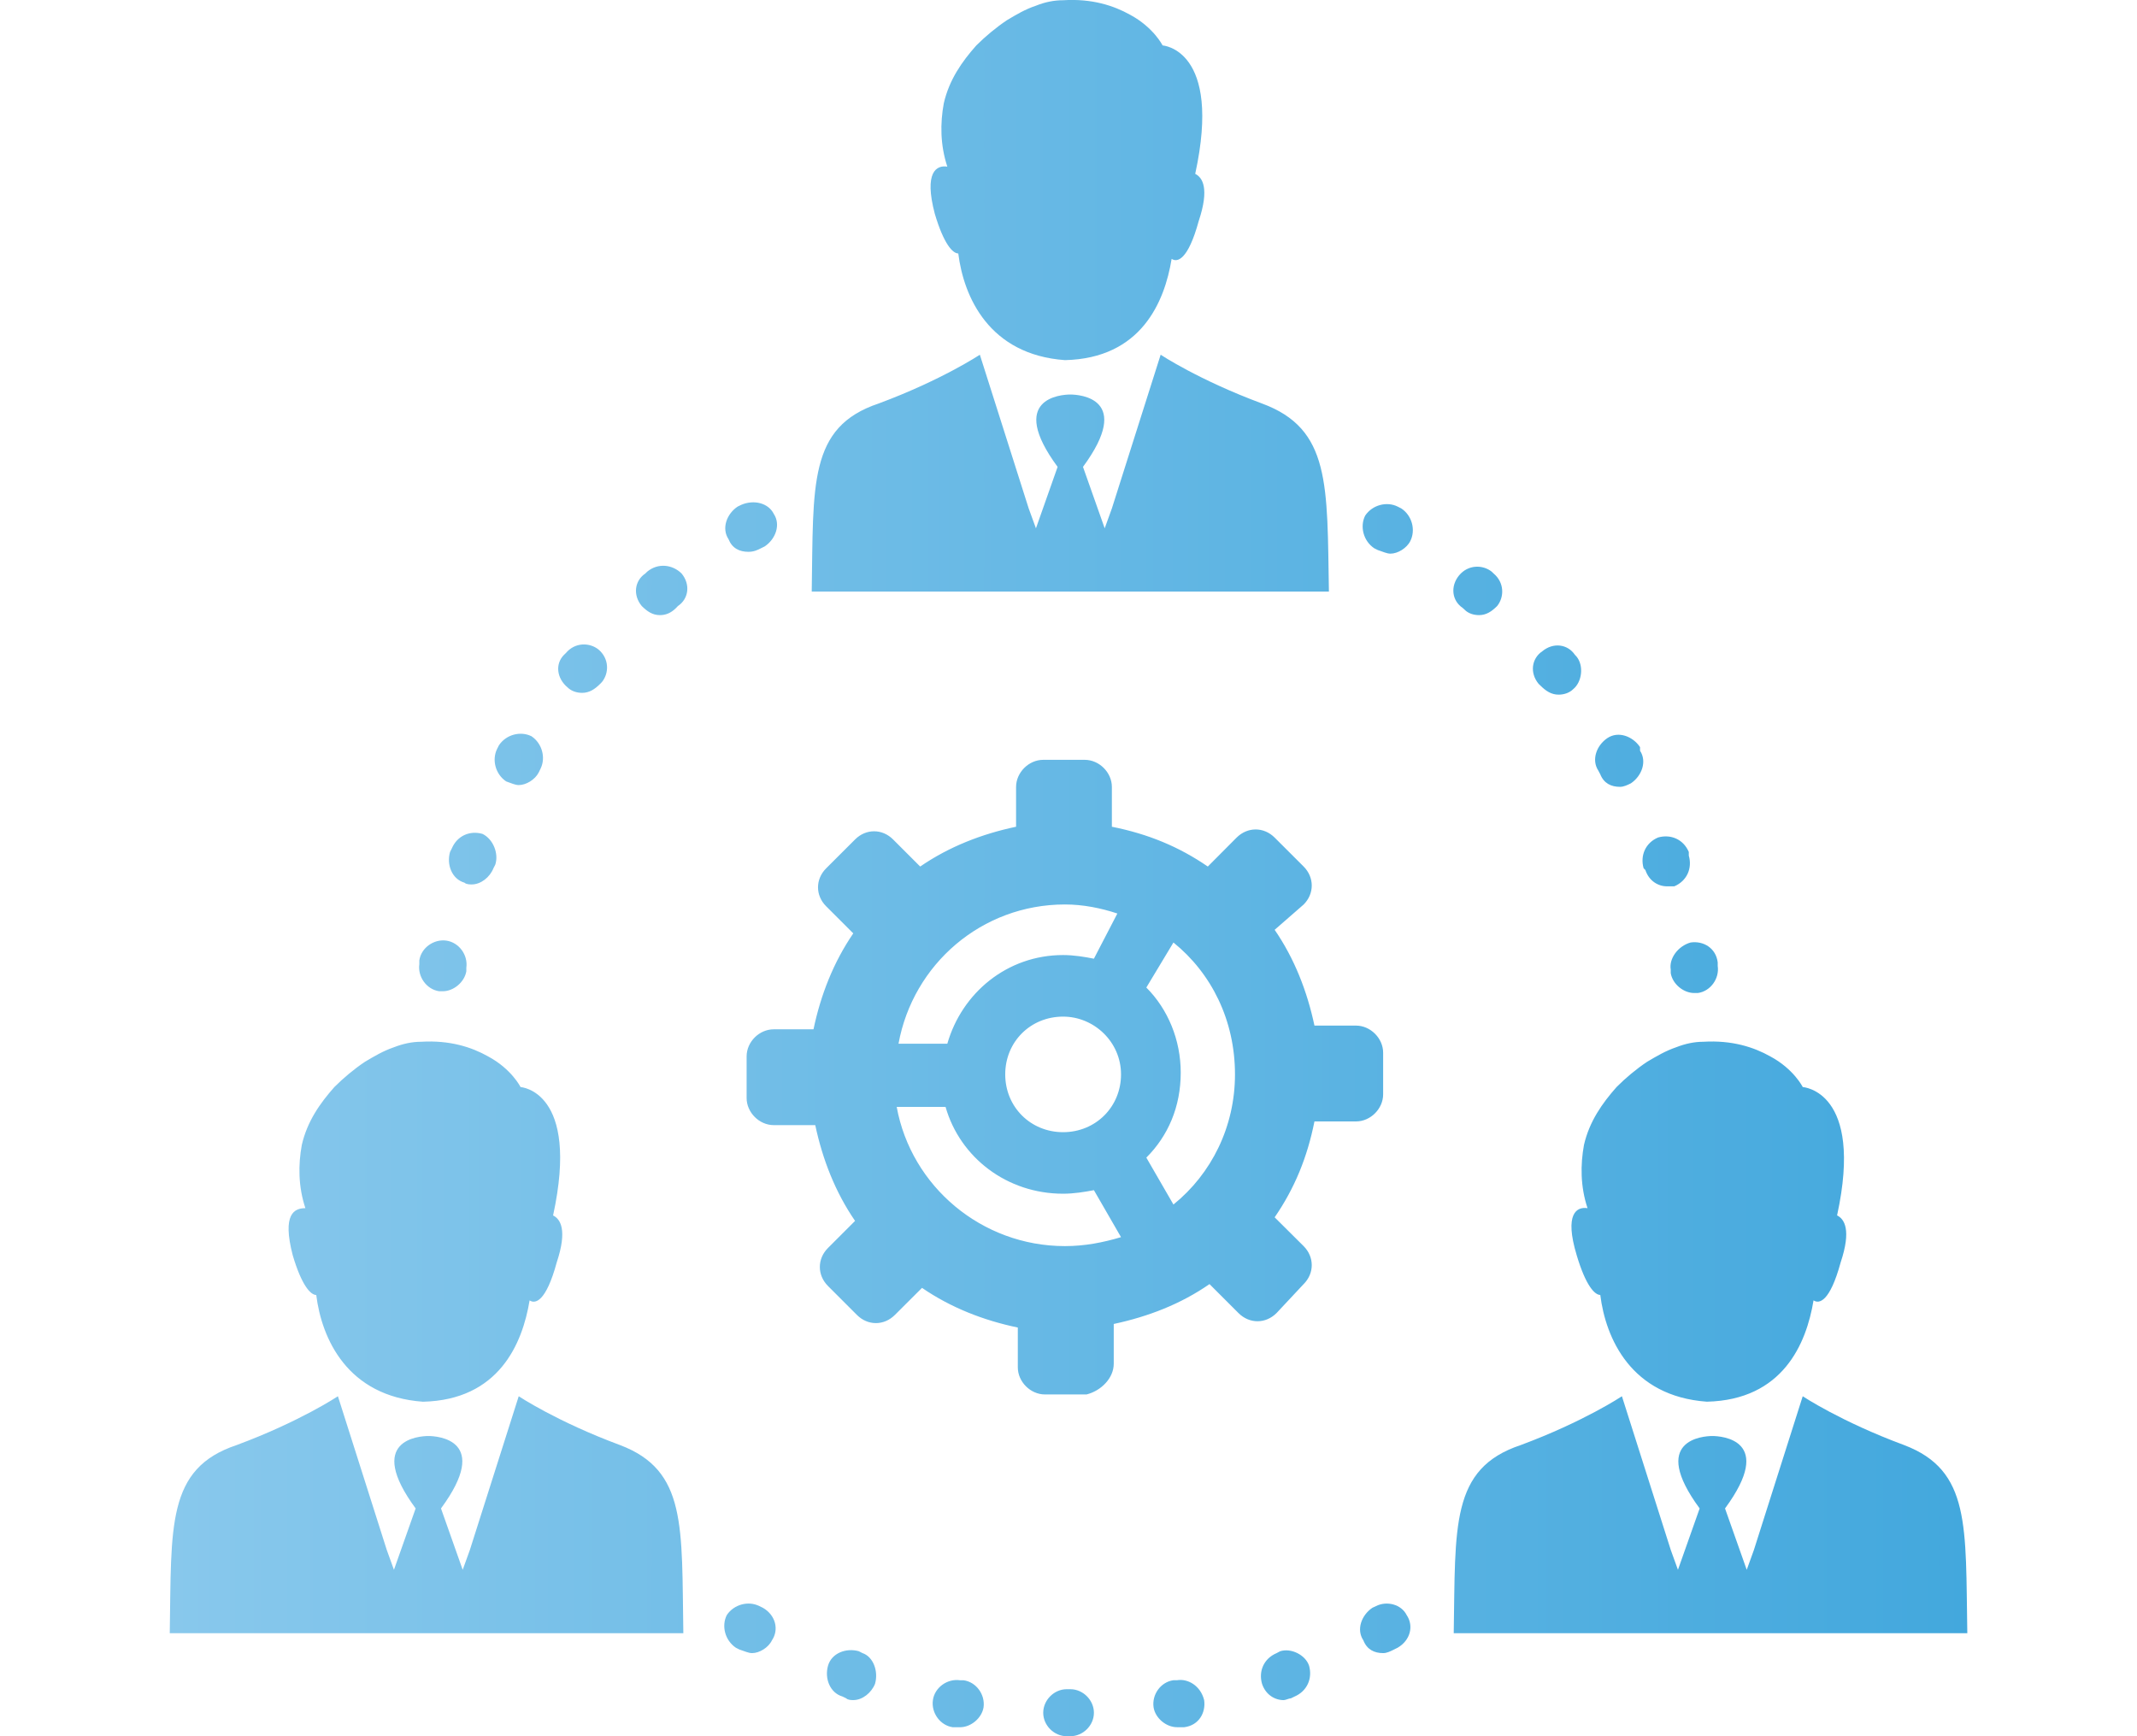 <svg version="1.1" xmlns="http://www.w3.org/2000/svg" xmlns:a="http://ns.adobe.com/AdobeSVGViewerExtensions/3.0/" width="64px" height="52px" viewBox="0 0 64 52"><linearGradient id="SVGID_1_" gradientUnits="userSpaceOnUse" x1="5.083" y1="26" x2="58.918" y2="26"><stop  offset="0" style="stop-color:#88C8EC"/><stop  offset="1" style="stop-color:#43A8DD"/></linearGradient><path fill="url(#SVGID_1_)" d="M33.355,40.844v-1.191c1.03-0.22,2.005-0.595,2.868-1.194l0.868,0.868 c0.326,0.326,0.812,0.326,1.139,0l0.812-0.868c0.324-0.324,0.324-0.812,0-1.137l-0.868-0.863c0.596-0.868,0.975-1.787,1.192-2.872 h1.245c0.433,0,0.812-0.378,0.812-0.812v-1.246c0-0.433-0.38-0.812-0.812-0.812h-1.245c-0.218-1.026-0.597-2.003-1.192-2.869 l0.868-0.757c0.324-0.324,0.324-0.813,0-1.138l-0.868-0.867c-0.326-0.325-0.812-0.325-1.139,0l-0.863,0.867 c-0.868-0.596-1.787-0.975-2.873-1.192v-1.192c0-0.432-0.377-0.812-0.813-0.812h-1.244c-0.434,0-0.812,0.381-0.812,0.812v1.192 c-1.029,0.217-2.003,0.596-2.872,1.192l-0.812-0.812c-0.325-0.325-0.812-0.325-1.137,0l-0.867,0.866 c-0.325,0.325-0.325,0.812,0,1.136l0.812,0.812c-0.595,0.87-0.975,1.845-1.191,2.873h-1.191c-0.434,0-0.812,0.376-0.812,0.812v1.246 c0,0.431,0.378,0.812,0.812,0.812h1.244c0.218,1.025,0.597,2.002,1.192,2.868l-0.812,0.812c-0.324,0.324-0.324,0.812,0,1.137 l0.867,0.867c0.325,0.327,0.812,0.327,1.138,0l0.812-0.81c0.866,0.593,1.841,0.974,2.869,1.188v1.192 c0,0.433,0.379,0.812,0.812,0.812h1.246C32.974,41.656,33.355,41.277,33.355,40.844z M35.143,28.228 c1.137,0.919,1.843,2.326,1.843,3.95c0,1.571-0.706,2.979-1.843,3.898l-0.812-1.405c0.65-0.65,1.03-1.519,1.03-2.546 c0-0.976-0.38-1.897-1.03-2.548L35.143,28.228z M31.893,27.089c0.542,0,1.081,0.108,1.57,0.271l-0.702,1.353 c-0.274-0.054-0.599-0.109-0.923-0.109c-1.68,0-3.033,1.139-3.467,2.656h-1.462C27.343,28.878,29.401,27.089,31.893,27.089z  M33.573,32.178c0,0.975-0.761,1.731-1.735,1.731c-0.975,0-1.733-0.757-1.733-1.731c0-0.977,0.758-1.73,1.733-1.73 C32.761,30.447,33.573,31.201,33.573,32.178z M31.893,37.321c-2.491,0-4.604-1.787-5.038-4.169h1.463c0.434,1.519,1.84,2.6,3.52,2.6 c0.324,0,0.648-0.054,0.923-0.106l0.812,1.407C33.029,37.215,32.486,37.321,31.893,37.321z M39.908,43.227L39.908,43.227 L39.908,43.227z M24.255,43.227L24.255,43.227L24.255,43.227z M32.761,51.298c0,0.379-0.326,0.702-0.706,0.702h-0.108 c-0.379,0-0.704-0.323-0.704-0.702c0-0.38,0.325-0.706,0.704-0.706l0,0h0.108C32.435,50.592,32.761,50.918,32.761,51.298z  M36.062,50.918c0.056,0.38-0.162,0.759-0.595,0.812H35.36c-0.056,0-0.056,0-0.111,0c-0.324,0-0.65-0.271-0.701-0.595 c-0.056-0.382,0.213-0.76,0.595-0.812h0.106C35.573,50.268,35.955,50.485,36.062,50.918z M29.456,51.136 c-0.054,0.324-0.379,0.595-0.704,0.595c-0.056,0-0.056,0-0.109,0h-0.11c-0.377-0.054-0.649-0.433-0.594-0.812 c0.053-0.379,0.432-0.65,0.812-0.595h0.106C29.238,50.376,29.509,50.754,29.456,51.136z M39.205,49.889 c0.106,0.379-0.056,0.759-0.435,0.923l-0.109,0.053c-0.054,0-0.162,0.054-0.215,0.054c-0.271,0-0.542-0.164-0.65-0.488 c-0.109-0.377,0.053-0.757,0.435-0.919l0.106-0.056C38.661,49.349,39.097,49.563,39.205,49.889z M26.206,50.43 c-0.108,0.271-0.378,0.488-0.65,0.488c-0.053,0-0.162,0-0.215-0.054l-0.11-0.053c-0.378-0.111-0.541-0.544-0.433-0.923 c0.108-0.378,0.542-0.54,0.921-0.434l0.109,0.056C26.152,49.617,26.314,50.053,26.206,50.43z M42.129,48.374 c0.217,0.324,0.108,0.755-0.271,0.975l-0.108,0.054c-0.106,0.053-0.216,0.108-0.324,0.108c-0.271,0-0.488-0.108-0.595-0.382 c-0.218-0.324-0.056-0.755,0.269-0.975l0.108-0.051C41.533,47.939,41.967,48.048,42.129,48.374z M23.118,49.129 c-0.106,0.22-0.378,0.382-0.594,0.382c-0.109,0-0.219-0.056-0.381-0.108l-0.106-0.054c-0.325-0.22-0.434-0.65-0.272-0.975 c0.215-0.326,0.65-0.435,0.975-0.272l0.11,0.053C23.227,48.374,23.336,48.805,23.118,49.129z M50.631,28.228 c0.38-0.056,0.758,0.162,0.812,0.595v0.106c0.056,0.38-0.216,0.76-0.595,0.812c-0.056,0-0.056,0-0.109,0 c-0.323,0-0.65-0.271-0.703-0.595v-0.108C49.98,28.712,50.251,28.334,50.631,28.228z M12.558,28.765 c0.053-0.375,0.433-0.648,0.812-0.593c0.378,0.056,0.65,0.431,0.596,0.812v0.106c-0.055,0.324-0.38,0.598-0.705,0.598 c-0.053,0-0.107,0-0.107,0c-0.38-0.054-0.649-0.436-0.596-0.811V28.765z M50.577,25.625c0.109,0.378-0.053,0.758-0.435,0.921 c-0.054,0-0.162,0-0.215,0c-0.271,0-0.542-0.163-0.65-0.488l-0.054-0.055c-0.106-0.378,0.054-0.758,0.433-0.92 c0.38-0.108,0.76,0.054,0.921,0.433V25.625z M14.833,25.896l-0.055,0.107c-0.107,0.272-0.379,0.486-0.65,0.486 c-0.055,0-0.162,0-0.217-0.052c-0.378-0.109-0.542-0.542-0.433-0.921l0.054-0.107c0.162-0.38,0.541-0.543,0.92-0.433 C14.778,25.138,14.94,25.571,14.833,25.896z M49.117,22.485c0.213,0.324,0.051,0.756-0.273,0.975 c-0.106,0.053-0.217,0.106-0.326,0.106c-0.269,0-0.486-0.106-0.593-0.378l-0.058-0.109c-0.213-0.325-0.051-0.757,0.273-0.974 c0.326-0.217,0.759-0.055,0.977,0.271V22.485z M15.916,22.05c0.324,0.217,0.434,0.65,0.271,0.976l-0.053,0.109 c-0.109,0.216-0.38,0.378-0.596,0.378c-0.109,0-0.216-0.053-0.378-0.109c-0.325-0.216-0.434-0.65-0.272-0.975l0.054-0.107 C15.158,21.997,15.59,21.888,15.916,22.05z M47.112,20.643c-0.108,0.107-0.271,0.162-0.433,0.162c-0.218,0-0.38-0.108-0.544-0.27 l-0.056-0.054c-0.269-0.325-0.213-0.758,0.111-0.976c0.326-0.27,0.757-0.217,0.977,0.108l0.051,0.055 C47.437,19.938,47.381,20.426,47.112,20.643z M16.89,19.614l0.056-0.054c0.27-0.324,0.704-0.324,0.976-0.109 c0.324,0.272,0.324,0.705,0.106,0.975l-0.053,0.055c-0.163,0.162-0.325,0.27-0.542,0.27c-0.162,0-0.324-0.053-0.434-0.162 C16.673,20.318,16.62,19.885,16.89,19.614z M43.698,17.232c0.271-0.325,0.706-0.325,0.977-0.11l0.056,0.054 c0.324,0.271,0.324,0.705,0.106,0.975c-0.162,0.162-0.326,0.272-0.543,0.272c-0.163,0-0.325-0.053-0.432-0.163l-0.058-0.053 C43.481,17.989,43.43,17.557,43.698,17.232z M20.412,17.176c0.27,0.324,0.215,0.758-0.11,0.975l-0.053,0.056 c-0.162,0.163-0.325,0.216-0.487,0.216c-0.217,0-0.379-0.11-0.542-0.272c-0.271-0.325-0.218-0.757,0.107-0.975l0.055-0.054 C19.707,16.852,20.14,16.907,20.412,17.176z M41.967,15.228c0.326,0.216,0.433,0.649,0.271,0.974c-0.108,0.218-0.38,0.38-0.595,0.38 c-0.109,0-0.218-0.055-0.382-0.109l-0.106-0.053c-0.324-0.218-0.434-0.65-0.271-0.976c0.216-0.324,0.65-0.434,0.975-0.271 L41.967,15.228z M23.173,15.39c0.216,0.325,0.054,0.758-0.271,0.975l-0.11,0.055c-0.106,0.053-0.215,0.107-0.377,0.107 c-0.272,0-0.488-0.107-0.597-0.379c-0.215-0.325-0.053-0.758,0.272-0.975l0.109-0.053C22.577,14.957,23.011,15.064,23.173,15.39z  M28.371,4.991c-0.215-0.651-0.215-1.302-0.106-1.896c0.162-0.705,0.541-1.247,0.974-1.734c0.271-0.271,0.596-0.541,0.92-0.758 c0.272-0.162,0.543-0.325,0.868-0.433l0,0c0.27-0.109,0.542-0.163,0.812-0.163c0.867-0.054,1.518,0.163,2.004,0.434 c0.706,0.379,0.975,0.92,0.975,0.92s1.789,0.109,0.977,3.846c0.218,0.108,0.431,0.433,0.106,1.409 c-0.326,1.191-0.65,1.247-0.812,1.137c-0.213,1.301-0.919,2.979-3.194,3.033c-2.275-0.163-3.034-1.896-3.196-3.195 c-0.163,0-0.432-0.272-0.704-1.191C27.667,5.153,28.046,4.938,28.371,4.991z M32,17.719h-7.69c0.054-3.197-0.108-4.928,2.004-5.634 c1.895-0.704,3.031-1.461,3.031-1.461l1.463,4.604l0.217,0.595l0.649-1.84c-1.517-2.059,0.109-2.167,0.38-2.167l0,0l0,0l0,0l0,0l0,0 l0,0c0.271,0,1.894,0.107,0.38,2.167l0.65,1.84l0.215-0.595l1.461-4.604c0,0,1.139,0.758,3.035,1.461 c2.06,0.759,1.948,2.438,2.004,5.634H32L32,17.719z M55.018,36.402c0.218,0.106,0.433,0.431,0.107,1.407 c-0.325,1.192-0.648,1.248-0.812,1.137c-0.214,1.299-0.92,2.981-3.195,3.035c-2.273-0.164-3.03-1.898-3.192-3.197 c-0.164,0-0.433-0.271-0.706-1.189c-0.377-1.248,0-1.461,0.324-1.41c-0.215-0.65-0.215-1.299-0.106-1.896 c0.162-0.703,0.544-1.243,0.975-1.731c0.269-0.271,0.595-0.544,0.919-0.759c0.273-0.161,0.544-0.324,0.868-0.434l0,0 c0.271-0.106,0.541-0.164,0.812-0.164c0.865-0.052,1.516,0.164,2.003,0.437c0.705,0.376,0.975,0.92,0.975,0.92 S55.83,32.664,55.018,36.402z M58.918,48.914h-7.69l0,0h-7.691c0.056-3.197-0.106-4.931,2.007-5.634 c1.894-0.704,3.03-1.462,3.03-1.462l1.463,4.603l0.215,0.595l0.65-1.838c-1.516-2.06,0.109-2.169,0.38-2.169l0,0l0,0l0,0l0,0l0,0 l0,0c0.271,0,1.896,0.109,0.38,2.169l0.65,1.838l0.215-0.595l1.462-4.603c0,0,1.137,0.758,3.036,1.462 C59.024,44.039,58.862,45.717,58.918,48.914z M9.146,36.185c-0.216-0.65-0.216-1.299-0.107-1.896 c0.162-0.703,0.542-1.243,0.974-1.731c0.271-0.271,0.596-0.544,0.92-0.759c0.272-0.161,0.542-0.324,0.866-0.434l0,0 c0.272-0.106,0.544-0.164,0.812-0.164c0.868-0.052,1.518,0.164,2.004,0.437c0.705,0.376,0.975,0.92,0.975,0.92 s1.787,0.106,0.974,3.845c0.219,0.106,0.434,0.431,0.109,1.407c-0.324,1.192-0.649,1.248-0.812,1.137 c-0.215,1.299-0.92,2.981-3.193,3.035c-2.275-0.163-3.035-1.898-3.197-3.197c-0.163,0-0.433-0.271-0.704-1.189 C8.442,36.347,8.82,36.185,9.146,36.185z M20.465,48.914h-7.691l0,0h-7.69c0.054-3.197-0.107-4.931,2.004-5.634 c1.896-0.704,3.032-1.462,3.032-1.462l1.463,4.603l0.215,0.595l0.65-1.838c-1.516-2.06,0.109-2.169,0.381-2.169l0,0l0,0l0,0l0,0l0,0 l0,0c0.27,0,1.895,0.109,0.378,2.169l0.65,1.838l0.215-0.595l1.463-4.603c0,0,1.137,0.758,3.033,1.462 C20.574,44.039,20.412,45.717,20.465,48.914z"/></svg>